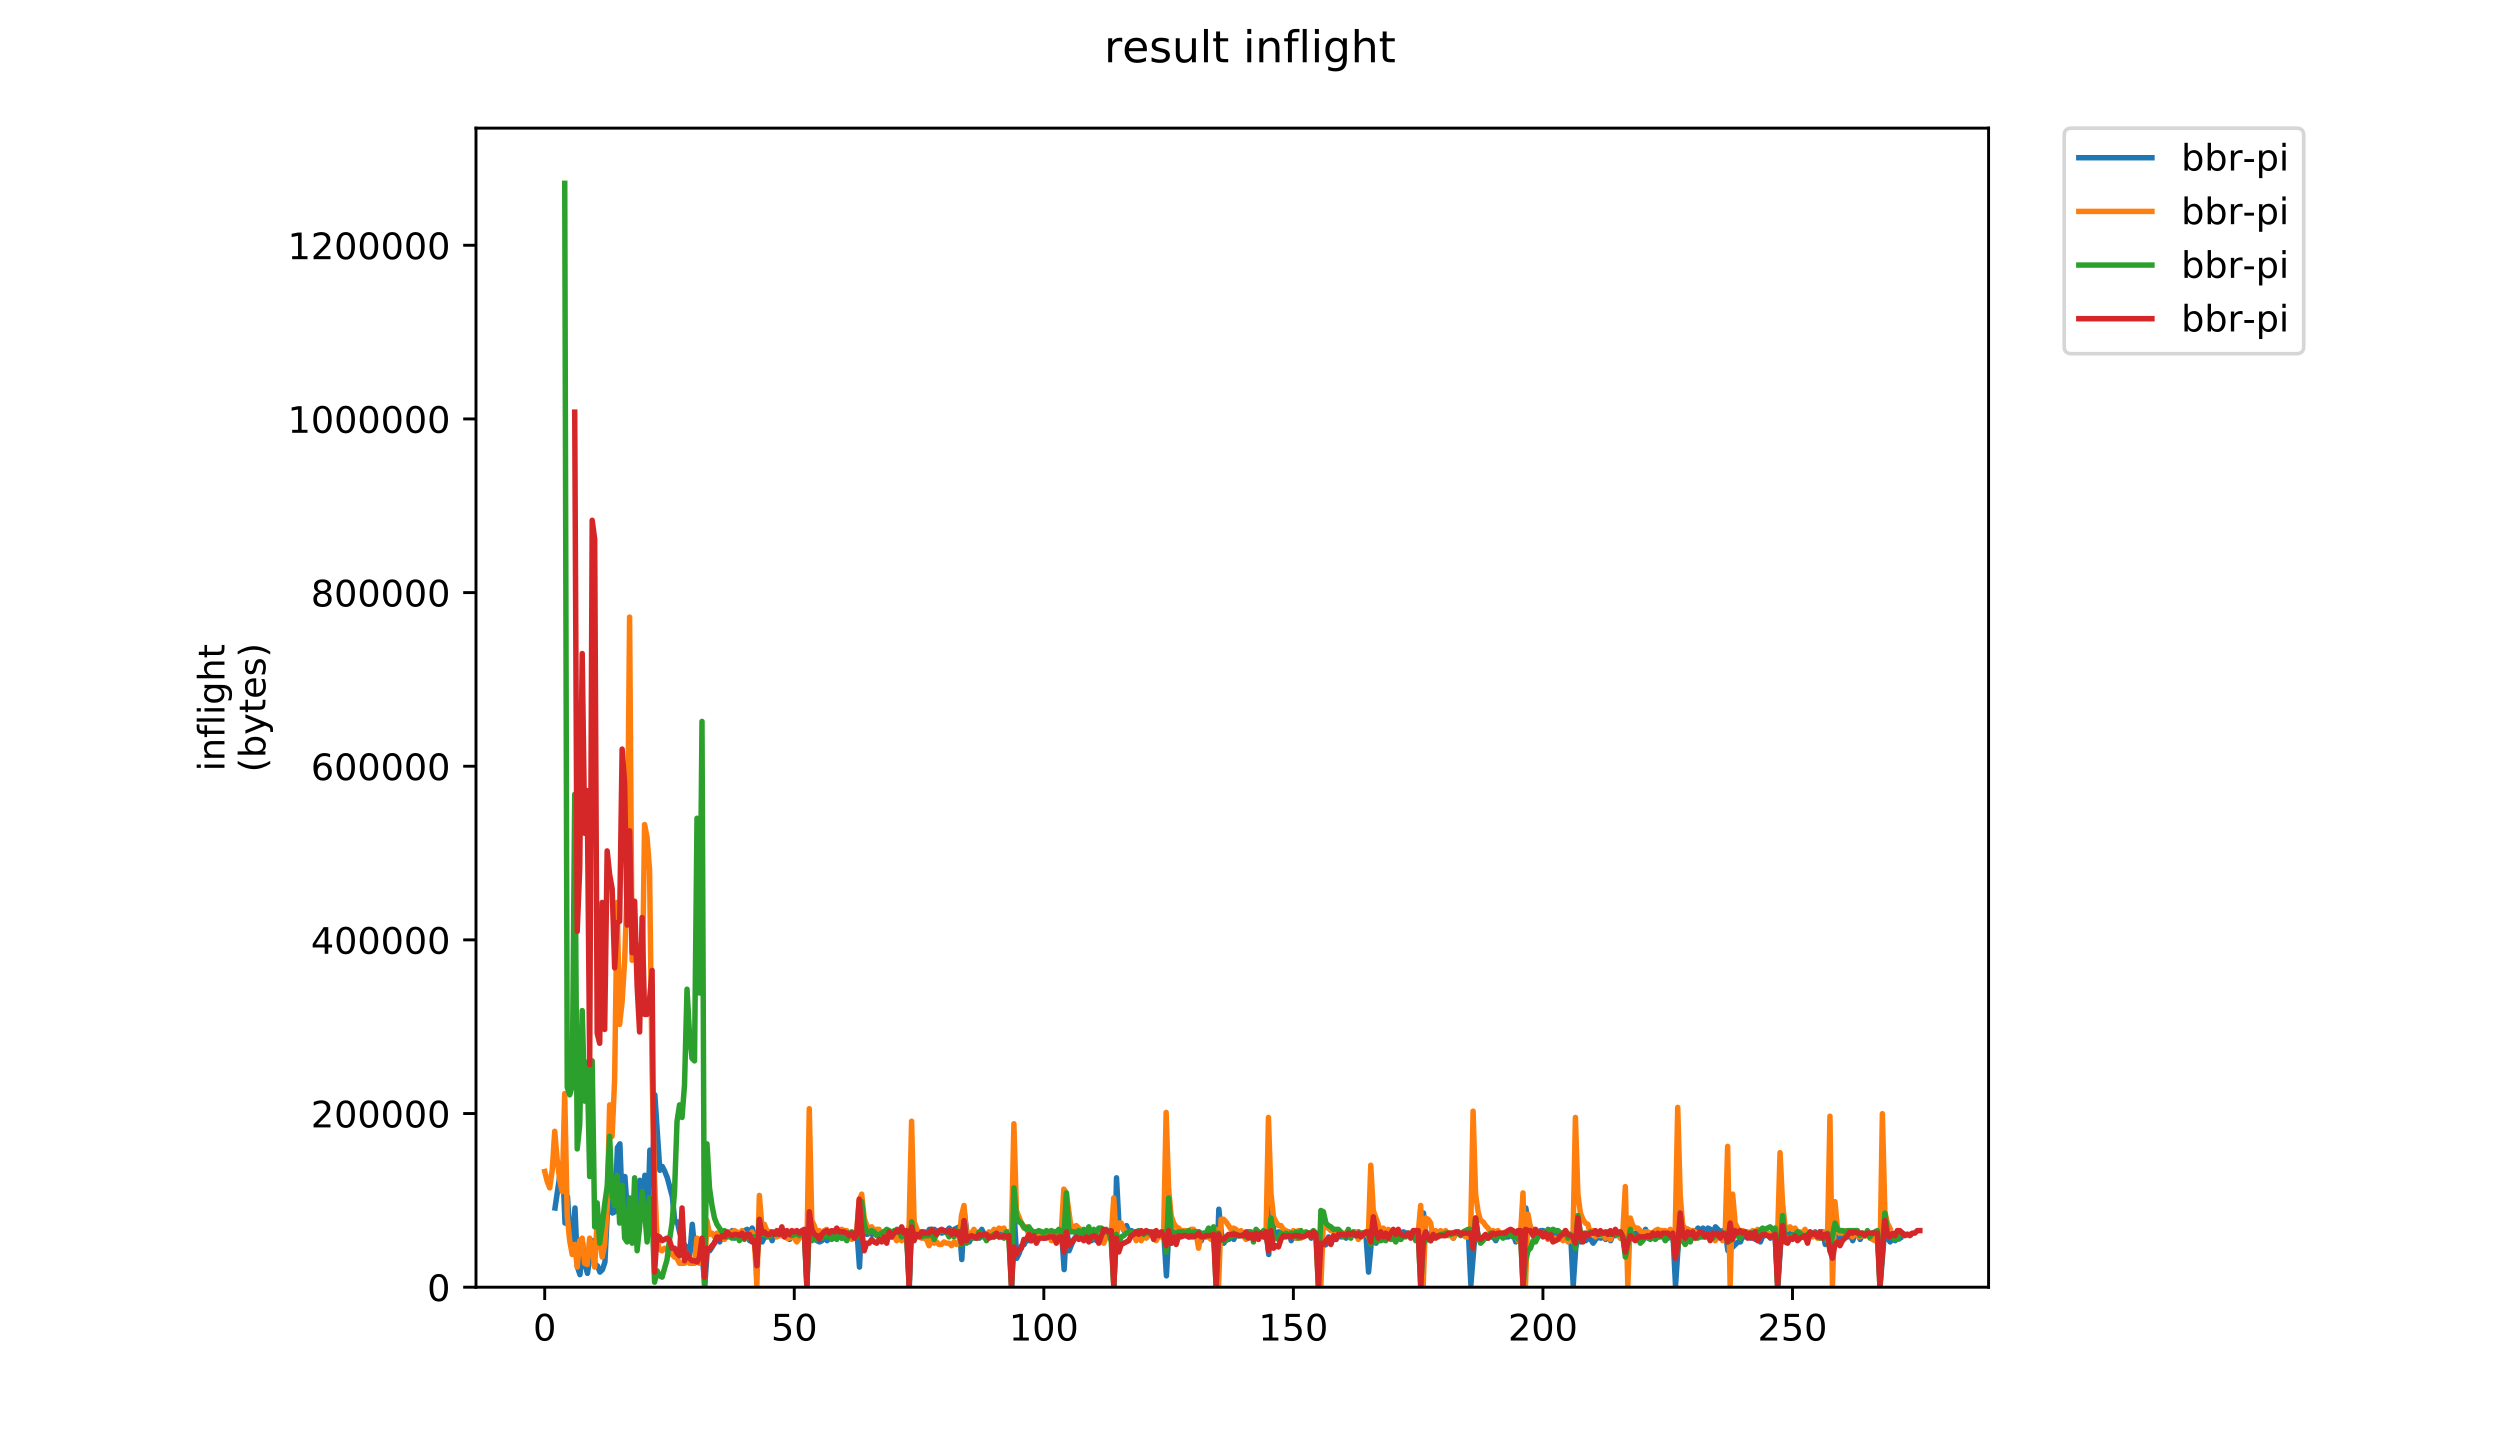 <?xml version="1.0" encoding="utf-8" standalone="no"?>
<!DOCTYPE svg PUBLIC "-//W3C//DTD SVG 1.1//EN"
  "http://www.w3.org/Graphics/SVG/1.1/DTD/svg11.dtd">
<!-- Created with matplotlib (https://matplotlib.org/) -->
<svg height="396pt" version="1.1" viewBox="0 0 684 396" width="684pt" xmlns="http://www.w3.org/2000/svg" xmlns:xlink="http://www.w3.org/1999/xlink">
 <defs>
  <style type="text/css">
*{stroke-linecap:butt;stroke-linejoin:round;}
  </style>
 </defs>
 <g id="figure_1">
  <g id="patch_1">
   <path d="M 0 396 
L 684 396 
L 684 0 
L 0 0 
z
" style="fill:#ffffff;"/>
  </g>
  <g id="axes_1">
   <g id="patch_2">
    <path d="M 130.23 352.174 
L 544.074 352.174 
L 544.074 35.062 
L 130.23 35.062 
z
" style="fill:#ffffff;"/>
   </g>
   <g id="matplotlib.axis_1">
    <g id="xtick_1">
     <g id="line2d_1">
      <defs>
       <path d="M 0 0 
L 0 3.5 
" id="m15a5653d2c" style="stroke:#000000;stroke-width:0.8;"/>
      </defs>
      <g>
       <use style="stroke:#000000;stroke-width:0.8;" x="149.033" xlink:href="#m15a5653d2c" y="352.174"/>
      </g>
     </g>
     <g id="text_1">
      <!-- 0 -->
      <defs>
       <path d="M 31.781 66.406 
Q 24.172 66.406 20.328 58.906 
Q 16.5 51.422 16.5 36.375 
Q 16.5 21.391 20.328 13.891 
Q 24.172 6.391 31.781 6.391 
Q 39.453 6.391 43.281 13.891 
Q 47.125 21.391 47.125 36.375 
Q 47.125 51.422 43.281 58.906 
Q 39.453 66.406 31.781 66.406 
z
M 31.781 74.219 
Q 44.047 74.219 50.516 64.516 
Q 56.984 54.828 56.984 36.375 
Q 56.984 17.969 50.516 8.266 
Q 44.047 -1.422 31.781 -1.422 
Q 19.531 -1.422 13.062 8.266 
Q 6.594 17.969 6.594 36.375 
Q 6.594 54.828 13.062 64.516 
Q 19.531 74.219 31.781 74.219 
z
" id="DejaVuSans-48"/>
      </defs>
      <g transform="translate(145.852 366.773)scale(0.1 -0.1)">
       <use xlink:href="#DejaVuSans-48"/>
      </g>
     </g>
    </g>
    <g id="xtick_2">
     <g id="line2d_2">
      <g>
       <use style="stroke:#000000;stroke-width:0.8;" x="217.311" xlink:href="#m15a5653d2c" y="352.174"/>
      </g>
     </g>
     <g id="text_2">
      <!-- 50 -->
      <defs>
       <path d="M 10.797 72.906 
L 49.516 72.906 
L 49.516 64.594 
L 19.828 64.594 
L 19.828 46.734 
Q 21.969 47.469 24.109 47.828 
Q 26.266 48.188 28.422 48.188 
Q 40.625 48.188 47.75 41.5 
Q 54.891 34.812 54.891 23.391 
Q 54.891 11.625 47.562 5.094 
Q 40.234 -1.422 26.906 -1.422 
Q 22.312 -1.422 17.547 -0.641 
Q 12.797 0.141 7.719 1.703 
L 7.719 11.625 
Q 12.109 9.234 16.797 8.062 
Q 21.484 6.891 26.703 6.891 
Q 35.156 6.891 40.078 11.328 
Q 45.016 15.766 45.016 23.391 
Q 45.016 31 40.078 35.438 
Q 35.156 39.891 26.703 39.891 
Q 22.75 39.891 18.812 39.016 
Q 14.891 38.141 10.797 36.281 
z
" id="DejaVuSans-53"/>
      </defs>
      <g transform="translate(210.949 366.773)scale(0.1 -0.1)">
       <use xlink:href="#DejaVuSans-53"/>
       <use x="63.623" xlink:href="#DejaVuSans-48"/>
      </g>
     </g>
    </g>
    <g id="xtick_3">
     <g id="line2d_3">
      <g>
       <use style="stroke:#000000;stroke-width:0.8;" x="285.59" xlink:href="#m15a5653d2c" y="352.174"/>
      </g>
     </g>
     <g id="text_3">
      <!-- 100 -->
      <defs>
       <path d="M 12.406 8.297 
L 28.516 8.297 
L 28.516 63.922 
L 10.984 60.406 
L 10.984 69.391 
L 28.422 72.906 
L 38.281 72.906 
L 38.281 8.297 
L 54.391 8.297 
L 54.391 0 
L 12.406 0 
z
" id="DejaVuSans-49"/>
      </defs>
      <g transform="translate(276.046 366.773)scale(0.1 -0.1)">
       <use xlink:href="#DejaVuSans-49"/>
       <use x="63.623" xlink:href="#DejaVuSans-48"/>
       <use x="127.246" xlink:href="#DejaVuSans-48"/>
      </g>
     </g>
    </g>
    <g id="xtick_4">
     <g id="line2d_4">
      <g>
       <use style="stroke:#000000;stroke-width:0.8;" x="353.868" xlink:href="#m15a5653d2c" y="352.174"/>
      </g>
     </g>
     <g id="text_4">
      <!-- 150 -->
      <g transform="translate(344.324 366.773)scale(0.1 -0.1)">
       <use xlink:href="#DejaVuSans-49"/>
       <use x="63.623" xlink:href="#DejaVuSans-53"/>
       <use x="127.246" xlink:href="#DejaVuSans-48"/>
      </g>
     </g>
    </g>
    <g id="xtick_5">
     <g id="line2d_5">
      <g>
       <use style="stroke:#000000;stroke-width:0.8;" x="422.146" xlink:href="#m15a5653d2c" y="352.174"/>
      </g>
     </g>
     <g id="text_5">
      <!-- 200 -->
      <defs>
       <path d="M 19.188 8.297 
L 53.609 8.297 
L 53.609 0 
L 7.328 0 
L 7.328 8.297 
Q 12.938 14.109 22.625 23.891 
Q 32.328 33.688 34.812 36.531 
Q 39.547 41.844 41.422 45.531 
Q 43.312 49.219 43.312 52.781 
Q 43.312 58.594 39.234 62.25 
Q 35.156 65.922 28.609 65.922 
Q 23.969 65.922 18.812 64.312 
Q 13.672 62.703 7.812 59.422 
L 7.812 69.391 
Q 13.766 71.781 18.938 73 
Q 24.125 74.219 28.422 74.219 
Q 39.75 74.219 46.484 68.547 
Q 53.219 62.891 53.219 53.422 
Q 53.219 48.922 51.531 44.891 
Q 49.859 40.875 45.406 35.406 
Q 44.188 33.984 37.641 27.219 
Q 31.109 20.453 19.188 8.297 
z
" id="DejaVuSans-50"/>
      </defs>
      <g transform="translate(412.602 366.773)scale(0.1 -0.1)">
       <use xlink:href="#DejaVuSans-50"/>
       <use x="63.623" xlink:href="#DejaVuSans-48"/>
       <use x="127.246" xlink:href="#DejaVuSans-48"/>
      </g>
     </g>
    </g>
    <g id="xtick_6">
     <g id="line2d_6">
      <g>
       <use style="stroke:#000000;stroke-width:0.8;" x="490.425" xlink:href="#m15a5653d2c" y="352.174"/>
      </g>
     </g>
     <g id="text_6">
      <!-- 250 -->
      <g transform="translate(480.881 366.773)scale(0.1 -0.1)">
       <use xlink:href="#DejaVuSans-50"/>
       <use x="63.623" xlink:href="#DejaVuSans-53"/>
       <use x="127.246" xlink:href="#DejaVuSans-48"/>
      </g>
     </g>
    </g>
   </g>
   <g id="matplotlib.axis_2">
    <g id="ytick_1">
     <g id="line2d_7">
      <defs>
       <path d="M 0 0 
L -3.5 0 
" id="m22275c39d8" style="stroke:#000000;stroke-width:0.8;"/>
      </defs>
      <g>
       <use style="stroke:#000000;stroke-width:0.8;" x="130.23" xlink:href="#m22275c39d8" y="352.174"/>
      </g>
     </g>
     <g id="text_7">
      <!-- 0 -->
      <g transform="translate(116.868 355.973)scale(0.1 -0.1)">
       <use xlink:href="#DejaVuSans-48"/>
      </g>
     </g>
    </g>
    <g id="ytick_2">
     <g id="line2d_8">
      <g>
       <use style="stroke:#000000;stroke-width:0.8;" x="130.23" xlink:href="#m22275c39d8" y="304.664"/>
      </g>
     </g>
     <g id="text_8">
      <!-- 200000 -->
      <g transform="translate(85.055 308.463)scale(0.1 -0.1)">
       <use xlink:href="#DejaVuSans-50"/>
       <use x="63.623" xlink:href="#DejaVuSans-48"/>
       <use x="127.246" xlink:href="#DejaVuSans-48"/>
       <use x="190.869" xlink:href="#DejaVuSans-48"/>
       <use x="254.492" xlink:href="#DejaVuSans-48"/>
       <use x="318.115" xlink:href="#DejaVuSans-48"/>
      </g>
     </g>
    </g>
    <g id="ytick_3">
     <g id="line2d_9">
      <g>
       <use style="stroke:#000000;stroke-width:0.8;" x="130.23" xlink:href="#m22275c39d8" y="257.153"/>
      </g>
     </g>
     <g id="text_9">
      <!-- 400000 -->
      <defs>
       <path d="M 37.797 64.312 
L 12.891 25.391 
L 37.797 25.391 
z
M 35.203 72.906 
L 47.609 72.906 
L 47.609 25.391 
L 58.016 25.391 
L 58.016 17.188 
L 47.609 17.188 
L 47.609 0 
L 37.797 0 
L 37.797 17.188 
L 4.891 17.188 
L 4.891 26.703 
z
" id="DejaVuSans-52"/>
      </defs>
      <g transform="translate(85.055 260.952)scale(0.1 -0.1)">
       <use xlink:href="#DejaVuSans-52"/>
       <use x="63.623" xlink:href="#DejaVuSans-48"/>
       <use x="127.246" xlink:href="#DejaVuSans-48"/>
       <use x="190.869" xlink:href="#DejaVuSans-48"/>
       <use x="254.492" xlink:href="#DejaVuSans-48"/>
       <use x="318.115" xlink:href="#DejaVuSans-48"/>
      </g>
     </g>
    </g>
    <g id="ytick_4">
     <g id="line2d_10">
      <g>
       <use style="stroke:#000000;stroke-width:0.8;" x="130.23" xlink:href="#m22275c39d8" y="209.643"/>
      </g>
     </g>
     <g id="text_10">
      <!-- 600000 -->
      <defs>
       <path d="M 33.016 40.375 
Q 26.375 40.375 22.484 35.828 
Q 18.609 31.297 18.609 23.391 
Q 18.609 15.531 22.484 10.953 
Q 26.375 6.391 33.016 6.391 
Q 39.656 6.391 43.531 10.953 
Q 47.406 15.531 47.406 23.391 
Q 47.406 31.297 43.531 35.828 
Q 39.656 40.375 33.016 40.375 
z
M 52.594 71.297 
L 52.594 62.312 
Q 48.875 64.062 45.094 64.984 
Q 41.312 65.922 37.594 65.922 
Q 27.828 65.922 22.672 59.328 
Q 17.531 52.734 16.797 39.406 
Q 19.672 43.656 24.016 45.922 
Q 28.375 48.188 33.594 48.188 
Q 44.578 48.188 50.953 41.516 
Q 57.328 34.859 57.328 23.391 
Q 57.328 12.156 50.688 5.359 
Q 44.047 -1.422 33.016 -1.422 
Q 20.359 -1.422 13.672 8.266 
Q 6.984 17.969 6.984 36.375 
Q 6.984 53.656 15.188 63.938 
Q 23.391 74.219 37.203 74.219 
Q 40.922 74.219 44.703 73.484 
Q 48.484 72.75 52.594 71.297 
z
" id="DejaVuSans-54"/>
      </defs>
      <g transform="translate(85.055 213.442)scale(0.1 -0.1)">
       <use xlink:href="#DejaVuSans-54"/>
       <use x="63.623" xlink:href="#DejaVuSans-48"/>
       <use x="127.246" xlink:href="#DejaVuSans-48"/>
       <use x="190.869" xlink:href="#DejaVuSans-48"/>
       <use x="254.492" xlink:href="#DejaVuSans-48"/>
       <use x="318.115" xlink:href="#DejaVuSans-48"/>
      </g>
     </g>
    </g>
    <g id="ytick_5">
     <g id="line2d_11">
      <g>
       <use style="stroke:#000000;stroke-width:0.8;" x="130.23" xlink:href="#m22275c39d8" y="162.132"/>
      </g>
     </g>
     <g id="text_11">
      <!-- 800000 -->
      <defs>
       <path d="M 31.781 34.625 
Q 24.75 34.625 20.719 30.859 
Q 16.703 27.094 16.703 20.516 
Q 16.703 13.922 20.719 10.156 
Q 24.75 6.391 31.781 6.391 
Q 38.812 6.391 42.859 10.172 
Q 46.922 13.969 46.922 20.516 
Q 46.922 27.094 42.891 30.859 
Q 38.875 34.625 31.781 34.625 
z
M 21.922 38.812 
Q 15.578 40.375 12.031 44.719 
Q 8.5 49.078 8.5 55.328 
Q 8.5 64.062 14.719 69.141 
Q 20.953 74.219 31.781 74.219 
Q 42.672 74.219 48.875 69.141 
Q 55.078 64.062 55.078 55.328 
Q 55.078 49.078 51.531 44.719 
Q 48 40.375 41.703 38.812 
Q 48.828 37.156 52.797 32.312 
Q 56.781 27.484 56.781 20.516 
Q 56.781 9.906 50.312 4.234 
Q 43.844 -1.422 31.781 -1.422 
Q 19.734 -1.422 13.25 4.234 
Q 6.781 9.906 6.781 20.516 
Q 6.781 27.484 10.781 32.312 
Q 14.797 37.156 21.922 38.812 
z
M 18.312 54.391 
Q 18.312 48.734 21.844 45.562 
Q 25.391 42.391 31.781 42.391 
Q 38.141 42.391 41.719 45.562 
Q 45.312 48.734 45.312 54.391 
Q 45.312 60.062 41.719 63.234 
Q 38.141 66.406 31.781 66.406 
Q 25.391 66.406 21.844 63.234 
Q 18.312 60.062 18.312 54.391 
z
" id="DejaVuSans-56"/>
      </defs>
      <g transform="translate(85.055 165.931)scale(0.1 -0.1)">
       <use xlink:href="#DejaVuSans-56"/>
       <use x="63.623" xlink:href="#DejaVuSans-48"/>
       <use x="127.246" xlink:href="#DejaVuSans-48"/>
       <use x="190.869" xlink:href="#DejaVuSans-48"/>
       <use x="254.492" xlink:href="#DejaVuSans-48"/>
       <use x="318.115" xlink:href="#DejaVuSans-48"/>
      </g>
     </g>
    </g>
    <g id="ytick_6">
     <g id="line2d_12">
      <g>
       <use style="stroke:#000000;stroke-width:0.8;" x="130.23" xlink:href="#m22275c39d8" y="114.622"/>
      </g>
     </g>
     <g id="text_12">
      <!-- 1000000 -->
      <g transform="translate(78.693 118.421)scale(0.1 -0.1)">
       <use xlink:href="#DejaVuSans-49"/>
       <use x="63.623" xlink:href="#DejaVuSans-48"/>
       <use x="127.246" xlink:href="#DejaVuSans-48"/>
       <use x="190.869" xlink:href="#DejaVuSans-48"/>
       <use x="254.492" xlink:href="#DejaVuSans-48"/>
       <use x="318.115" xlink:href="#DejaVuSans-48"/>
       <use x="381.738" xlink:href="#DejaVuSans-48"/>
      </g>
     </g>
    </g>
    <g id="ytick_7">
     <g id="line2d_13">
      <g>
       <use style="stroke:#000000;stroke-width:0.8;" x="130.23" xlink:href="#m22275c39d8" y="67.111"/>
      </g>
     </g>
     <g id="text_13">
      <!-- 1200000 -->
      <g transform="translate(78.693 70.91)scale(0.1 -0.1)">
       <use xlink:href="#DejaVuSans-49"/>
       <use x="63.623" xlink:href="#DejaVuSans-50"/>
       <use x="127.246" xlink:href="#DejaVuSans-48"/>
       <use x="190.869" xlink:href="#DejaVuSans-48"/>
       <use x="254.492" xlink:href="#DejaVuSans-48"/>
       <use x="318.115" xlink:href="#DejaVuSans-48"/>
       <use x="381.738" xlink:href="#DejaVuSans-48"/>
      </g>
     </g>
    </g>
    <g id="text_14">
     <!-- inflight -->
     <defs>
      <path d="M 9.422 54.688 
L 18.406 54.688 
L 18.406 0 
L 9.422 0 
z
M 9.422 75.984 
L 18.406 75.984 
L 18.406 64.594 
L 9.422 64.594 
z
" id="DejaVuSans-105"/>
      <path d="M 54.891 33.016 
L 54.891 0 
L 45.906 0 
L 45.906 32.719 
Q 45.906 40.484 42.875 44.328 
Q 39.844 48.188 33.797 48.188 
Q 26.516 48.188 22.312 43.547 
Q 18.109 38.922 18.109 30.906 
L 18.109 0 
L 9.078 0 
L 9.078 54.688 
L 18.109 54.688 
L 18.109 46.188 
Q 21.344 51.125 25.703 53.562 
Q 30.078 56 35.797 56 
Q 45.219 56 50.047 50.172 
Q 54.891 44.344 54.891 33.016 
z
" id="DejaVuSans-110"/>
      <path d="M 37.109 75.984 
L 37.109 68.5 
L 28.516 68.5 
Q 23.688 68.5 21.797 66.547 
Q 19.922 64.594 19.922 59.516 
L 19.922 54.688 
L 34.719 54.688 
L 34.719 47.703 
L 19.922 47.703 
L 19.922 0 
L 10.891 0 
L 10.891 47.703 
L 2.297 47.703 
L 2.297 54.688 
L 10.891 54.688 
L 10.891 58.5 
Q 10.891 67.625 15.141 71.797 
Q 19.391 75.984 28.609 75.984 
z
" id="DejaVuSans-102"/>
      <path d="M 9.422 75.984 
L 18.406 75.984 
L 18.406 0 
L 9.422 0 
z
" id="DejaVuSans-108"/>
      <path d="M 45.406 27.984 
Q 45.406 37.75 41.375 43.109 
Q 37.359 48.484 30.078 48.484 
Q 22.859 48.484 18.828 43.109 
Q 14.797 37.75 14.797 27.984 
Q 14.797 18.266 18.828 12.891 
Q 22.859 7.516 30.078 7.516 
Q 37.359 7.516 41.375 12.891 
Q 45.406 18.266 45.406 27.984 
z
M 54.391 6.781 
Q 54.391 -7.172 48.188 -13.984 
Q 42 -20.797 29.203 -20.797 
Q 24.469 -20.797 20.266 -20.094 
Q 16.062 -19.391 12.109 -17.922 
L 12.109 -9.188 
Q 16.062 -11.328 19.922 -12.344 
Q 23.781 -13.375 27.781 -13.375 
Q 36.625 -13.375 41.016 -8.766 
Q 45.406 -4.156 45.406 5.172 
L 45.406 9.625 
Q 42.625 4.781 38.281 2.391 
Q 33.938 0 27.875 0 
Q 17.828 0 11.672 7.656 
Q 5.516 15.328 5.516 27.984 
Q 5.516 40.672 11.672 48.328 
Q 17.828 56 27.875 56 
Q 33.938 56 38.281 53.609 
Q 42.625 51.219 45.406 46.391 
L 45.406 54.688 
L 54.391 54.688 
z
" id="DejaVuSans-103"/>
      <path d="M 54.891 33.016 
L 54.891 0 
L 45.906 0 
L 45.906 32.719 
Q 45.906 40.484 42.875 44.328 
Q 39.844 48.188 33.797 48.188 
Q 26.516 48.188 22.312 43.547 
Q 18.109 38.922 18.109 30.906 
L 18.109 0 
L 9.078 0 
L 9.078 75.984 
L 18.109 75.984 
L 18.109 46.188 
Q 21.344 51.125 25.703 53.562 
Q 30.078 56 35.797 56 
Q 45.219 56 50.047 50.172 
Q 54.891 44.344 54.891 33.016 
z
" id="DejaVuSans-104"/>
      <path d="M 18.312 70.219 
L 18.312 54.688 
L 36.812 54.688 
L 36.812 47.703 
L 18.312 47.703 
L 18.312 18.016 
Q 18.312 11.328 20.141 9.422 
Q 21.969 7.516 27.594 7.516 
L 36.812 7.516 
L 36.812 0 
L 27.594 0 
Q 17.188 0 13.234 3.875 
Q 9.281 7.766 9.281 18.016 
L 9.281 47.703 
L 2.688 47.703 
L 2.688 54.688 
L 9.281 54.688 
L 9.281 70.219 
z
" id="DejaVuSans-116"/>
     </defs>
     <g transform="translate(61.415 211.018)rotate(-90)scale(0.1 -0.1)">
      <use xlink:href="#DejaVuSans-105"/>
      <use x="27.783" xlink:href="#DejaVuSans-110"/>
      <use x="91.162" xlink:href="#DejaVuSans-102"/>
      <use x="126.367" xlink:href="#DejaVuSans-108"/>
      <use x="154.15" xlink:href="#DejaVuSans-105"/>
      <use x="181.934" xlink:href="#DejaVuSans-103"/>
      <use x="245.41" xlink:href="#DejaVuSans-104"/>
      <use x="308.789" xlink:href="#DejaVuSans-116"/>
     </g>
     <!-- (bytes) -->
     <defs>
      <path d="M 31 75.875 
Q 24.469 64.656 21.281 53.656 
Q 18.109 42.672 18.109 31.391 
Q 18.109 20.125 21.312 9.062 
Q 24.516 -2 31 -13.188 
L 23.188 -13.188 
Q 15.875 -1.703 12.234 9.375 
Q 8.594 20.453 8.594 31.391 
Q 8.594 42.281 12.203 53.312 
Q 15.828 64.359 23.188 75.875 
z
" id="DejaVuSans-40"/>
      <path d="M 48.688 27.297 
Q 48.688 37.203 44.609 42.844 
Q 40.531 48.484 33.406 48.484 
Q 26.266 48.484 22.188 42.844 
Q 18.109 37.203 18.109 27.297 
Q 18.109 17.391 22.188 11.75 
Q 26.266 6.109 33.406 6.109 
Q 40.531 6.109 44.609 11.75 
Q 48.688 17.391 48.688 27.297 
z
M 18.109 46.391 
Q 20.953 51.266 25.266 53.625 
Q 29.594 56 35.594 56 
Q 45.562 56 51.781 48.094 
Q 58.016 40.188 58.016 27.297 
Q 58.016 14.406 51.781 6.484 
Q 45.562 -1.422 35.594 -1.422 
Q 29.594 -1.422 25.266 0.953 
Q 20.953 3.328 18.109 8.203 
L 18.109 0 
L 9.078 0 
L 9.078 75.984 
L 18.109 75.984 
z
" id="DejaVuSans-98"/>
      <path d="M 32.172 -5.078 
Q 28.375 -14.844 24.75 -17.812 
Q 21.141 -20.797 15.094 -20.797 
L 7.906 -20.797 
L 7.906 -13.281 
L 13.188 -13.281 
Q 16.891 -13.281 18.938 -11.516 
Q 21 -9.766 23.484 -3.219 
L 25.094 0.875 
L 2.984 54.688 
L 12.5 54.688 
L 29.594 11.922 
L 46.688 54.688 
L 56.203 54.688 
z
" id="DejaVuSans-121"/>
      <path d="M 56.203 29.594 
L 56.203 25.203 
L 14.891 25.203 
Q 15.484 15.922 20.484 11.062 
Q 25.484 6.203 34.422 6.203 
Q 39.594 6.203 44.453 7.469 
Q 49.312 8.734 54.109 11.281 
L 54.109 2.781 
Q 49.266 0.734 44.188 -0.344 
Q 39.109 -1.422 33.891 -1.422 
Q 20.797 -1.422 13.156 6.188 
Q 5.516 13.812 5.516 26.812 
Q 5.516 40.234 12.766 48.109 
Q 20.016 56 32.328 56 
Q 43.359 56 49.781 48.891 
Q 56.203 41.797 56.203 29.594 
z
M 47.219 32.234 
Q 47.125 39.594 43.094 43.984 
Q 39.062 48.391 32.422 48.391 
Q 24.906 48.391 20.391 44.141 
Q 15.875 39.891 15.188 32.172 
z
" id="DejaVuSans-101"/>
      <path d="M 44.281 53.078 
L 44.281 44.578 
Q 40.484 46.531 36.375 47.5 
Q 32.281 48.484 27.875 48.484 
Q 21.188 48.484 17.844 46.438 
Q 14.5 44.391 14.5 40.281 
Q 14.5 37.156 16.891 35.375 
Q 19.281 33.594 26.516 31.984 
L 29.594 31.297 
Q 39.156 29.25 43.188 25.516 
Q 47.219 21.781 47.219 15.094 
Q 47.219 7.469 41.188 3.016 
Q 35.156 -1.422 24.609 -1.422 
Q 20.219 -1.422 15.453 -0.562 
Q 10.688 0.297 5.422 2 
L 5.422 11.281 
Q 10.406 8.688 15.234 7.391 
Q 20.062 6.109 24.812 6.109 
Q 31.156 6.109 34.562 8.281 
Q 37.984 10.453 37.984 14.406 
Q 37.984 18.062 35.516 20.016 
Q 33.062 21.969 24.703 23.781 
L 21.578 24.516 
Q 13.234 26.266 9.516 29.906 
Q 5.812 33.547 5.812 39.891 
Q 5.812 47.609 11.281 51.797 
Q 16.75 56 26.812 56 
Q 31.781 56 36.172 55.266 
Q 40.578 54.547 44.281 53.078 
z
" id="DejaVuSans-115"/>
      <path d="M 8.016 75.875 
L 15.828 75.875 
Q 23.141 64.359 26.781 53.312 
Q 30.422 42.281 30.422 31.391 
Q 30.422 20.453 26.781 9.375 
Q 23.141 -1.703 15.828 -13.188 
L 8.016 -13.188 
Q 14.5 -2 17.703 9.062 
Q 20.906 20.125 20.906 31.391 
Q 20.906 42.672 17.703 53.656 
Q 14.5 64.656 8.016 75.875 
z
" id="DejaVuSans-41"/>
     </defs>
     <g transform="translate(72.613 211.295)rotate(-90)scale(0.1 -0.1)">
      <use xlink:href="#DejaVuSans-40"/>
      <use x="39.014" xlink:href="#DejaVuSans-98"/>
      <use x="102.49" xlink:href="#DejaVuSans-121"/>
      <use x="161.67" xlink:href="#DejaVuSans-116"/>
      <use x="200.879" xlink:href="#DejaVuSans-101"/>
      <use x="262.402" xlink:href="#DejaVuSans-115"/>
      <use x="314.502" xlink:href="#DejaVuSans-41"/>
     </g>
    </g>
   </g>
   <g id="line2d_14">
    <path clip-path="url(#pe4e7906fe2)" d="M 151.853 330.504 
L 153.219 321.216 
L 153.901 318.121 
L 154.584 334.631 
L 155.267 327.408 
L 155.95 338.759 
L 156.632 340.135 
L 157.315 330.504 
L 157.998 346.671 
L 158.681 348.734 
L 159.364 340.135 
L 160.046 345.983 
L 160.729 348.39 
L 162.095 339.447 
L 162.777 345.983 
L 163.46 346.327 
L 164.143 348.046 
L 164.826 347.358 
L 165.509 345.295 
L 166.191 331.192 
L 166.874 320.528 
L 167.557 331.88 
L 168.24 331.536 
L 168.923 313.993 
L 169.605 312.961 
L 170.288 331.192 
L 170.971 321.904 
L 171.654 331.536 
L 172.336 337.727 
L 173.019 328.784 
L 173.702 332.224 
L 174.385 329.472 
L 175.068 322.936 
L 175.75 331.192 
L 176.433 321.56 
L 177.116 337.039 
L 177.799 314.681 
L 178.481 324.312 
L 179.164 299.546 
L 180.53 320.184 
L 181.213 319.152 
L 181.895 320.528 
L 182.578 322.248 
L 183.944 327.408 
L 184.627 334.287 
L 185.309 334.287 
L 185.992 337.383 
L 186.675 339.447 
L 187.358 340.823 
L 188.04 341.167 
L 188.723 343.231 
L 189.406 334.975 
L 190.089 342.199 
L 190.772 342.887 
L 191.454 342.887 
L 192.137 343.231 
L 192.82 351.83 
L 193.503 342.199 
L 194.185 342.199 
L 194.868 341.167 
L 195.551 339.791 
L 196.234 338.759 
L 196.917 339.791 
L 197.599 338.071 
L 198.282 338.415 
L 198.965 337.383 
L 199.648 338.415 
L 200.331 336.695 
L 201.013 338.759 
L 201.696 337.383 
L 202.379 338.759 
L 203.062 337.383 
L 203.744 336.695 
L 204.427 336.351 
L 205.11 339.447 
L 205.793 336.007 
L 206.476 338.071 
L 207.158 342.887 
L 207.841 333.943 
L 208.524 339.791 
L 209.207 338.415 
L 209.889 338.415 
L 210.572 337.039 
L 211.255 339.447 
L 211.938 337.383 
L 212.621 337.383 
L 213.303 337.039 
L 213.986 337.383 
L 214.669 337.383 
L 215.352 337.727 
L 216.035 339.103 
L 216.717 337.383 
L 217.4 338.415 
L 218.083 337.727 
L 218.766 338.415 
L 219.448 337.039 
L 220.131 337.383 
L 220.814 351.83 
L 221.497 325.344 
L 222.18 338.415 
L 222.862 338.071 
L 223.545 339.447 
L 224.228 339.791 
L 224.911 339.447 
L 225.593 338.415 
L 226.276 339.447 
L 227.642 338.071 
L 228.325 338.759 
L 229.007 338.415 
L 229.69 338.415 
L 230.373 338.759 
L 231.056 337.383 
L 231.739 337.727 
L 232.421 337.383 
L 233.104 337.383 
L 233.787 338.071 
L 234.47 337.039 
L 235.152 346.671 
L 235.835 332.568 
L 236.518 337.383 
L 237.201 337.727 
L 237.884 337.383 
L 238.566 337.727 
L 239.249 337.383 
L 239.932 337.383 
L 240.615 337.727 
L 241.298 337.039 
L 241.98 337.383 
L 242.663 337.039 
L 243.346 337.383 
L 244.029 338.415 
L 245.394 336.351 
L 246.077 338.415 
L 247.443 337.727 
L 248.125 338.415 
L 248.808 351.83 
L 249.491 324.656 
L 250.174 338.415 
L 251.539 337.727 
L 252.222 337.039 
L 252.905 337.039 
L 253.588 337.727 
L 254.27 336.351 
L 254.953 337.039 
L 255.636 336.351 
L 256.319 337.039 
L 257.002 336.695 
L 257.684 337.383 
L 259.05 336.695 
L 259.733 336.007 
L 260.415 337.039 
L 261.098 336.351 
L 262.464 335.663 
L 263.147 344.607 
L 263.829 331.88 
L 264.512 337.039 
L 265.195 339.791 
L 265.878 338.415 
L 266.56 337.383 
L 267.243 337.727 
L 267.926 338.759 
L 268.609 336.351 
L 269.292 337.727 
L 269.974 337.727 
L 270.657 337.383 
L 271.34 337.727 
L 272.023 338.415 
L 272.706 337.039 
L 274.071 337.727 
L 274.754 337.383 
L 275.437 337.727 
L 276.119 337.039 
L 276.802 351.83 
L 277.485 332.224 
L 278.168 344.263 
L 278.851 342.887 
L 279.533 340.823 
L 280.216 340.479 
L 280.899 339.103 
L 281.582 339.447 
L 282.264 339.447 
L 282.947 338.759 
L 283.63 337.383 
L 284.313 338.071 
L 284.996 337.039 
L 285.678 338.759 
L 286.361 337.383 
L 287.044 338.071 
L 287.727 337.727 
L 288.41 338.071 
L 289.092 337.039 
L 289.775 339.103 
L 290.458 337.039 
L 291.141 347.358 
L 291.823 335.319 
L 292.506 342.199 
L 293.189 340.479 
L 293.872 339.103 
L 294.555 338.071 
L 296.603 337.039 
L 297.286 338.071 
L 297.968 337.039 
L 298.651 339.447 
L 299.334 337.727 
L 300.017 339.447 
L 300.7 338.415 
L 301.382 338.071 
L 302.065 338.415 
L 303.431 337.727 
L 304.114 337.727 
L 304.796 351.83 
L 305.479 322.248 
L 306.162 335.319 
L 306.845 335.319 
L 307.527 336.695 
L 308.21 335.319 
L 308.893 337.039 
L 309.576 336.695 
L 310.259 337.727 
L 310.941 337.039 
L 311.624 337.727 
L 312.307 337.383 
L 312.99 338.415 
L 313.672 337.727 
L 314.355 337.727 
L 315.038 337.383 
L 315.721 338.415 
L 316.404 337.383 
L 317.086 337.727 
L 317.769 337.727 
L 318.452 338.071 
L 319.135 349.078 
L 319.818 336.351 
L 320.5 340.135 
L 321.183 338.759 
L 321.866 338.071 
L 323.914 338.071 
L 324.597 337.727 
L 325.28 338.415 
L 325.963 338.415 
L 326.645 337.383 
L 327.328 338.071 
L 328.011 337.039 
L 328.694 339.447 
L 329.376 337.383 
L 330.059 338.415 
L 330.742 337.383 
L 331.425 338.415 
L 332.108 337.383 
L 332.79 349.422 
L 333.473 330.848 
L 334.156 337.383 
L 334.839 340.135 
L 335.522 338.759 
L 336.204 339.103 
L 336.887 338.071 
L 337.57 339.103 
L 338.253 337.383 
L 338.935 338.071 
L 339.618 337.727 
L 340.301 338.071 
L 341.667 338.071 
L 342.349 337.727 
L 343.032 337.727 
L 343.715 337.039 
L 345.081 337.727 
L 346.446 337.039 
L 347.129 343.231 
L 347.812 329.816 
L 348.494 336.695 
L 349.177 338.071 
L 349.86 337.039 
L 350.543 337.383 
L 351.226 337.039 
L 351.908 337.383 
L 352.591 337.039 
L 353.274 339.447 
L 353.957 337.383 
L 354.639 338.759 
L 355.322 337.727 
L 356.005 337.727 
L 356.688 337.383 
L 357.371 337.727 
L 358.053 337.383 
L 358.736 338.759 
L 359.419 337.727 
L 360.102 337.727 
L 360.785 342.887 
L 361.467 337.039 
L 362.15 340.823 
L 362.833 340.479 
L 363.516 338.415 
L 364.198 340.135 
L 364.881 338.415 
L 365.564 339.103 
L 366.247 338.071 
L 366.93 338.415 
L 367.612 337.727 
L 368.295 338.759 
L 368.978 337.383 
L 369.661 337.727 
L 371.026 337.727 
L 371.709 337.039 
L 372.392 337.727 
L 373.075 337.383 
L 373.757 338.415 
L 374.44 348.046 
L 375.806 333.255 
L 376.489 340.135 
L 377.171 337.383 
L 377.854 338.415 
L 378.537 337.039 
L 379.22 337.727 
L 379.902 337.727 
L 380.585 337.039 
L 381.268 337.727 
L 381.951 337.383 
L 382.634 338.071 
L 383.316 337.727 
L 383.999 337.039 
L 384.682 337.383 
L 385.365 338.071 
L 386.047 337.383 
L 387.413 338.071 
L 388.096 338.071 
L 388.779 338.415 
L 389.461 331.88 
L 390.144 337.727 
L 390.827 338.415 
L 391.51 337.383 
L 392.875 337.383 
L 393.558 337.039 
L 394.241 337.383 
L 395.606 337.383 
L 396.972 338.071 
L 397.655 338.759 
L 398.338 337.383 
L 399.02 337.383 
L 399.703 337.727 
L 401.069 337.039 
L 401.751 337.383 
L 402.434 351.486 
L 403.8 334.631 
L 404.483 338.759 
L 405.165 339.791 
L 405.848 338.759 
L 406.531 338.759 
L 407.214 338.415 
L 408.579 338.415 
L 409.262 339.447 
L 409.945 337.727 
L 411.31 338.415 
L 412.676 338.415 
L 414.042 337.727 
L 414.724 339.791 
L 415.407 338.415 
L 416.09 339.791 
L 416.773 341.855 
L 417.455 330.504 
L 418.138 334.287 
L 418.821 336.007 
L 419.504 336.695 
L 420.187 336.695 
L 420.869 337.039 
L 421.552 336.695 
L 422.235 336.695 
L 422.918 337.727 
L 423.601 337.039 
L 424.283 337.727 
L 424.966 337.039 
L 425.649 337.727 
L 426.332 337.039 
L 427.014 337.383 
L 427.697 338.071 
L 428.38 337.039 
L 429.063 337.727 
L 429.746 338.071 
L 430.428 351.83 
L 431.111 341.511 
L 431.794 337.039 
L 432.477 339.791 
L 433.16 339.447 
L 433.842 339.447 
L 434.525 338.759 
L 435.208 339.103 
L 435.891 340.135 
L 436.573 339.103 
L 437.256 338.415 
L 437.939 338.759 
L 438.622 338.415 
L 439.305 339.103 
L 439.987 337.727 
L 440.67 339.447 
L 441.353 337.727 
L 442.036 338.071 
L 442.718 337.727 
L 443.401 338.759 
L 444.084 337.383 
L 444.767 340.135 
L 445.45 336.351 
L 446.132 337.383 
L 446.815 338.071 
L 447.498 337.383 
L 448.181 337.039 
L 448.864 337.383 
L 449.546 338.415 
L 450.229 336.351 
L 450.912 338.759 
L 451.595 337.383 
L 452.277 338.415 
L 452.96 337.383 
L 453.643 338.415 
L 454.326 337.383 
L 455.009 338.415 
L 455.691 337.383 
L 456.374 338.759 
L 457.057 337.383 
L 457.74 338.071 
L 458.422 351.83 
L 459.788 331.192 
L 460.471 336.007 
L 461.154 338.759 
L 461.836 336.351 
L 462.519 339.447 
L 463.202 336.695 
L 463.885 337.039 
L 464.568 336.007 
L 465.25 336.695 
L 465.933 336.007 
L 466.616 337.383 
L 467.299 336.007 
L 467.981 336.351 
L 468.664 337.727 
L 469.347 335.663 
L 470.713 337.039 
L 471.395 336.695 
L 472.078 337.383 
L 472.761 342.199 
L 473.444 341.167 
L 474.126 341.167 
L 475.492 339.791 
L 476.175 339.791 
L 476.858 338.071 
L 477.54 338.415 
L 478.223 338.071 
L 478.906 338.759 
L 479.589 337.727 
L 480.272 339.103 
L 480.954 338.071 
L 481.637 339.791 
L 482.32 338.071 
L 483.003 338.071 
L 483.685 337.727 
L 484.368 338.759 
L 485.051 337.383 
L 485.734 339.103 
L 486.417 351.83 
L 487.782 331.192 
L 488.465 337.383 
L 489.148 337.039 
L 489.83 337.727 
L 491.196 337.727 
L 491.879 337.383 
L 493.927 337.383 
L 494.61 337.727 
L 495.293 337.383 
L 495.976 337.383 
L 496.658 337.039 
L 497.341 338.071 
L 498.024 337.039 
L 498.707 337.039 
L 499.389 340.479 
L 500.072 337.727 
L 500.755 332.568 
L 501.438 340.479 
L 502.121 338.071 
L 502.803 339.103 
L 503.486 338.759 
L 504.169 338.071 
L 504.852 337.727 
L 505.534 338.415 
L 506.217 337.727 
L 506.9 339.447 
L 507.583 337.727 
L 508.266 337.039 
L 508.948 339.103 
L 509.631 337.727 
L 510.314 337.727 
L 510.997 337.383 
L 511.68 338.759 
L 512.362 337.383 
L 513.045 338.415 
L 513.728 337.727 
L 514.411 351.83 
L 515.776 334.631 
L 516.459 338.759 
L 517.142 339.791 
L 517.825 338.415 
L 518.507 339.447 
L 519.19 337.727 
L 519.873 338.759 
L 519.873 338.759 
" style="fill:none;stroke:#1f77b4;stroke-linecap:square;stroke-width:1.5;"/>
   </g>
   <g id="line2d_15">
    <path clip-path="url(#pe4e7906fe2)" d="M 149.041 320.528 
L 149.724 323.28 
L 150.407 325 
L 151.09 320.184 
L 151.772 309.521 
L 152.455 317.433 
L 153.138 322.936 
L 153.821 326.032 
L 154.503 299.202 
L 155.186 332.568 
L 155.869 339.447 
L 156.552 343.231 
L 157.235 340.479 
L 157.917 346.671 
L 158.6 339.447 
L 159.283 338.759 
L 159.966 345.639 
L 160.649 345.983 
L 161.331 338.759 
L 162.014 341.167 
L 162.697 346.671 
L 163.38 334.287 
L 164.062 338.415 
L 164.745 343.919 
L 165.428 340.479 
L 166.111 330.504 
L 166.794 302.298 
L 167.476 310.897 
L 168.159 295.418 
L 168.842 246.917 
L 169.525 280.283 
L 170.208 274.092 
L 170.89 263.084 
L 171.573 243.478 
L 172.256 168.835 
L 172.939 262.74 
L 173.621 258.613 
L 174.304 258.613 
L 174.987 277.187 
L 175.67 274.78 
L 176.353 225.591 
L 177.035 229.031 
L 177.718 237.974 
L 178.401 293.01 
L 179.084 322.592 
L 179.766 339.447 
L 180.449 341.855 
L 181.132 342.199 
L 181.815 341.511 
L 183.18 342.199 
L 183.863 343.231 
L 184.546 343.919 
L 185.229 344.263 
L 185.912 345.639 
L 187.277 345.639 
L 187.96 342.887 
L 188.643 345.639 
L 190.008 345.639 
L 190.691 338.759 
L 191.374 345.639 
L 192.057 339.103 
L 192.739 349.078 
L 193.422 333.943 
L 194.105 337.727 
L 194.788 337.383 
L 195.47 338.415 
L 196.153 337.383 
L 196.836 338.071 
L 197.519 337.039 
L 198.202 339.103 
L 199.567 337.039 
L 200.25 337.727 
L 200.933 336.695 
L 201.616 337.039 
L 202.298 338.759 
L 202.981 336.695 
L 203.664 338.071 
L 204.347 337.727 
L 205.029 338.415 
L 205.712 337.039 
L 206.395 339.103 
L 207.078 351.83 
L 207.761 327.064 
L 208.443 335.319 
L 209.126 334.975 
L 209.809 336.695 
L 211.174 337.383 
L 211.857 337.039 
L 212.54 338.415 
L 213.223 338.071 
L 214.588 338.071 
L 215.271 338.759 
L 215.954 338.759 
L 216.637 338.415 
L 217.32 338.759 
L 218.002 339.791 
L 218.685 338.759 
L 219.368 338.071 
L 220.051 338.415 
L 220.733 343.919 
L 221.416 303.33 
L 222.099 333.943 
L 222.782 335.319 
L 223.465 337.383 
L 224.147 336.695 
L 224.83 337.383 
L 225.513 336.695 
L 226.196 336.351 
L 226.878 337.383 
L 229.61 337.383 
L 230.292 336.351 
L 230.975 336.695 
L 231.658 336.695 
L 232.341 338.071 
L 233.024 339.103 
L 233.706 338.415 
L 234.389 337.039 
L 235.072 328.44 
L 235.755 326.72 
L 236.437 333.255 
L 237.803 337.039 
L 238.486 335.663 
L 239.169 336.695 
L 239.851 336.351 
L 240.534 336.351 
L 241.217 339.447 
L 241.9 337.383 
L 242.582 338.759 
L 243.265 337.383 
L 243.948 338.415 
L 244.631 338.071 
L 245.314 339.447 
L 245.996 338.071 
L 246.679 339.447 
L 247.362 338.759 
L 248.045 339.103 
L 248.728 335.319 
L 249.41 306.769 
L 250.093 334.287 
L 250.776 336.007 
L 251.459 338.071 
L 252.141 338.759 
L 252.824 338.759 
L 253.507 339.103 
L 254.19 340.823 
L 254.873 339.103 
L 255.555 340.135 
L 256.238 339.791 
L 256.921 340.479 
L 257.604 340.479 
L 258.287 339.791 
L 258.969 340.135 
L 259.652 340.135 
L 260.335 340.823 
L 261.018 339.791 
L 261.7 340.479 
L 262.383 340.135 
L 263.066 332.568 
L 263.749 329.816 
L 264.432 338.071 
L 265.797 337.383 
L 266.48 336.351 
L 267.163 338.071 
L 267.845 337.727 
L 268.528 338.071 
L 269.211 338.071 
L 269.894 339.103 
L 270.577 337.039 
L 271.259 337.727 
L 271.942 336.351 
L 272.625 337.039 
L 273.308 336.007 
L 273.991 336.351 
L 274.673 336.007 
L 275.356 338.071 
L 276.039 337.039 
L 276.722 338.071 
L 277.404 307.457 
L 278.087 331.192 
L 279.453 334.631 
L 280.136 336.007 
L 280.818 335.663 
L 281.501 338.071 
L 282.184 336.695 
L 282.867 338.415 
L 283.549 337.039 
L 284.232 337.727 
L 284.915 337.383 
L 285.598 338.071 
L 286.281 337.727 
L 286.963 337.039 
L 287.646 339.447 
L 288.329 337.727 
L 289.012 338.415 
L 290.377 337.039 
L 291.06 325.344 
L 291.743 326.376 
L 293.108 336.351 
L 293.791 335.663 
L 294.474 335.319 
L 295.84 336.695 
L 296.522 336.695 
L 297.205 337.039 
L 297.888 338.071 
L 299.936 338.071 
L 300.619 338.415 
L 301.302 338.071 
L 301.985 340.135 
L 302.667 338.415 
L 303.35 338.415 
L 304.033 338.071 
L 304.716 327.752 
L 305.399 338.759 
L 306.081 334.631 
L 306.764 334.631 
L 307.447 336.351 
L 308.13 337.039 
L 308.812 337.383 
L 309.495 338.071 
L 310.178 337.727 
L 310.861 339.447 
L 311.544 338.415 
L 312.226 339.447 
L 312.909 338.071 
L 313.592 338.759 
L 314.275 338.071 
L 314.957 337.727 
L 315.64 338.071 
L 316.323 339.447 
L 317.006 338.071 
L 317.689 338.415 
L 318.371 337.727 
L 319.054 304.361 
L 319.737 325.344 
L 320.42 332.568 
L 321.103 334.631 
L 321.785 335.663 
L 322.468 336.007 
L 323.151 336.695 
L 324.516 336.695 
L 325.199 337.727 
L 325.882 336.351 
L 326.565 336.351 
L 327.248 337.383 
L 327.93 341.511 
L 328.613 337.727 
L 329.296 338.415 
L 329.979 337.727 
L 331.344 339.103 
L 332.027 338.415 
L 332.71 336.351 
L 333.393 351.83 
L 334.075 333.599 
L 334.758 333.599 
L 335.441 334.287 
L 336.807 336.351 
L 337.489 336.007 
L 338.172 336.351 
L 338.855 337.383 
L 339.538 336.695 
L 340.22 338.071 
L 340.903 339.103 
L 341.586 337.039 
L 342.269 338.071 
L 342.952 337.727 
L 343.634 338.071 
L 344.317 338.759 
L 345 338.071 
L 346.366 338.759 
L 347.048 305.737 
L 347.731 326.376 
L 348.414 332.911 
L 349.097 334.287 
L 349.779 335.319 
L 350.462 335.319 
L 351.145 336.351 
L 352.511 337.039 
L 353.193 337.727 
L 353.876 336.695 
L 354.559 338.759 
L 355.242 336.695 
L 355.924 338.759 
L 356.607 337.383 
L 357.973 338.071 
L 358.656 337.383 
L 359.338 337.039 
L 360.021 337.383 
L 360.704 339.791 
L 361.387 351.83 
L 362.07 334.287 
L 362.752 335.663 
L 363.435 336.007 
L 364.118 336.695 
L 364.801 336.695 
L 365.483 337.383 
L 366.166 337.727 
L 366.849 337.383 
L 369.58 337.383 
L 370.263 337.039 
L 370.946 337.039 
L 371.628 339.103 
L 372.311 337.383 
L 373.677 337.383 
L 374.36 338.415 
L 375.042 318.808 
L 375.725 331.192 
L 377.091 334.975 
L 377.774 338.071 
L 378.456 336.007 
L 379.139 337.039 
L 379.822 336.351 
L 380.505 338.071 
L 381.187 336.695 
L 381.87 337.727 
L 382.553 338.071 
L 383.236 339.103 
L 383.919 338.415 
L 384.601 338.071 
L 387.332 338.071 
L 388.015 337.383 
L 388.698 329.816 
L 389.381 351.83 
L 390.064 333.255 
L 390.746 333.599 
L 391.429 334.631 
L 392.112 338.759 
L 392.795 336.695 
L 393.478 338.071 
L 394.16 336.695 
L 394.843 337.727 
L 395.526 336.695 
L 396.209 338.071 
L 396.891 337.383 
L 397.574 338.759 
L 398.257 337.727 
L 398.94 337.039 
L 400.305 337.727 
L 400.988 338.415 
L 401.671 338.415 
L 402.354 338.071 
L 403.036 304.017 
L 403.719 326.72 
L 404.402 331.536 
L 405.085 333.943 
L 405.768 334.287 
L 406.45 335.319 
L 407.133 336.007 
L 407.816 337.039 
L 408.499 336.695 
L 409.182 337.039 
L 409.864 336.695 
L 410.547 338.071 
L 411.23 337.383 
L 411.913 337.039 
L 412.595 337.727 
L 413.278 337.383 
L 413.961 338.415 
L 414.644 337.383 
L 415.327 339.447 
L 416.009 337.727 
L 416.692 326.376 
L 417.375 351.486 
L 418.058 332.224 
L 418.74 336.007 
L 420.789 337.039 
L 421.472 337.727 
L 422.154 338.071 
L 422.837 337.727 
L 423.52 339.103 
L 424.203 338.071 
L 424.886 339.447 
L 425.568 338.759 
L 426.251 339.103 
L 426.934 338.759 
L 427.617 339.447 
L 428.299 338.071 
L 428.982 339.791 
L 429.665 337.727 
L 430.348 339.791 
L 431.031 305.737 
L 431.713 326.72 
L 432.396 331.88 
L 433.079 333.599 
L 433.762 334.631 
L 434.445 334.975 
L 435.127 337.727 
L 435.81 336.695 
L 436.493 338.415 
L 437.176 337.383 
L 437.858 338.071 
L 438.541 337.383 
L 439.224 338.759 
L 439.907 337.383 
L 440.59 339.103 
L 441.272 337.383 
L 441.955 337.727 
L 442.638 337.727 
L 443.321 338.759 
L 444.003 337.383 
L 444.686 324.656 
L 445.369 351.83 
L 446.052 333.255 
L 446.735 335.319 
L 447.417 336.007 
L 448.1 336.007 
L 449.466 337.383 
L 450.149 337.039 
L 450.831 337.039 
L 451.514 337.383 
L 452.197 337.383 
L 452.88 336.695 
L 453.562 336.351 
L 454.245 336.695 
L 455.611 336.695 
L 456.294 337.383 
L 456.976 336.351 
L 457.659 338.071 
L 458.342 336.695 
L 459.025 302.986 
L 459.707 327.064 
L 460.39 335.319 
L 461.073 336.007 
L 462.439 336.695 
L 463.121 336.695 
L 463.804 337.039 
L 464.487 338.071 
L 465.17 337.727 
L 465.853 337.727 
L 466.535 338.071 
L 467.218 338.071 
L 467.901 338.759 
L 468.584 337.727 
L 469.266 339.447 
L 469.949 338.415 
L 470.632 337.727 
L 471.315 339.447 
L 471.998 338.071 
L 472.68 313.649 
L 473.363 351.83 
L 474.046 326.72 
L 474.729 334.631 
L 476.094 337.383 
L 476.777 336.695 
L 477.46 337.039 
L 478.143 337.039 
L 478.825 337.383 
L 479.508 336.695 
L 480.191 337.039 
L 480.874 336.351 
L 481.557 336.695 
L 482.239 337.383 
L 482.922 337.039 
L 484.97 338.071 
L 485.653 337.727 
L 486.336 338.759 
L 487.019 315.369 
L 487.702 329.128 
L 488.384 335.663 
L 489.067 336.351 
L 489.75 335.663 
L 490.433 336.351 
L 491.115 336.007 
L 491.798 337.039 
L 492.481 337.039 
L 493.164 337.383 
L 493.847 336.351 
L 494.529 338.415 
L 495.212 337.039 
L 495.895 338.415 
L 496.578 337.383 
L 497.261 338.759 
L 497.943 337.039 
L 498.626 338.071 
L 499.309 337.039 
L 499.992 339.447 
L 500.674 305.393 
L 501.357 351.83 
L 502.04 328.784 
L 502.723 336.007 
L 503.406 337.383 
L 504.088 337.383 
L 504.771 336.695 
L 505.454 338.071 
L 506.137 337.383 
L 506.819 338.415 
L 507.502 337.039 
L 508.185 338.071 
L 508.868 338.415 
L 509.551 338.071 
L 511.599 338.071 
L 512.282 339.103 
L 512.965 339.447 
L 513.647 337.727 
L 514.33 346.327 
L 515.013 304.705 
L 515.696 331.536 
L 516.378 334.631 
L 517.061 336.007 
L 517.061 336.007 
" style="fill:none;stroke:#ff7f0e;stroke-linecap:square;stroke-width:1.5;"/>
   </g>
   <g id="line2d_16">
    <path clip-path="url(#pe4e7906fe2)" d="M 154.512 50.163 
L 155.194 297.482 
L 155.877 299.546 
L 156.56 297.138 
L 157.243 217.335 
L 157.926 314.337 
L 158.608 307.801 
L 159.291 276.499 
L 159.974 301.266 
L 160.657 290.602 
L 161.34 321.904 
L 162.022 290.258 
L 162.705 335.663 
L 163.388 329.128 
L 164.071 340.135 
L 164.753 335.319 
L 165.436 329.472 
L 166.119 324.656 
L 166.802 310.897 
L 167.485 327.408 
L 168.167 329.816 
L 168.85 321.56 
L 169.533 334.631 
L 170.216 324.312 
L 170.898 338.759 
L 171.581 339.791 
L 172.264 327.752 
L 172.947 340.135 
L 173.63 322.248 
L 174.312 342.199 
L 174.995 335.663 
L 175.678 326.032 
L 176.361 331.192 
L 177.044 339.791 
L 177.726 327.752 
L 178.409 331.88 
L 179.092 350.798 
L 179.775 347.702 
L 180.457 349.078 
L 181.14 349.422 
L 182.506 344.607 
L 183.189 339.103 
L 183.871 334.631 
L 184.554 326.032 
L 185.237 306.769 
L 185.92 302.298 
L 186.602 305.737 
L 187.285 296.794 
L 187.968 270.652 
L 188.651 283.035 
L 189.334 289.57 
L 190.016 290.258 
L 190.699 223.871 
L 191.382 271.684 
L 192.065 197.385 
L 192.748 351.83 
L 193.43 312.961 
L 194.113 325 
L 194.796 329.816 
L 195.479 333.255 
L 196.161 334.975 
L 197.527 337.039 
L 198.21 336.695 
L 198.893 338.415 
L 199.575 337.727 
L 200.258 338.759 
L 201.624 338.071 
L 202.306 339.447 
L 202.989 337.727 
L 203.672 339.103 
L 204.355 337.727 
L 205.038 338.759 
L 205.72 338.415 
L 206.403 338.415 
L 207.086 345.639 
L 207.769 333.943 
L 208.452 337.727 
L 209.134 337.727 
L 210.5 338.415 
L 211.183 337.727 
L 211.865 337.383 
L 212.548 337.727 
L 213.231 337.039 
L 214.597 337.727 
L 215.962 337.727 
L 216.645 338.071 
L 218.011 337.383 
L 218.693 338.071 
L 219.376 337.383 
L 220.059 337.039 
L 220.742 351.486 
L 221.424 336.007 
L 222.107 339.447 
L 222.79 339.103 
L 223.473 339.103 
L 224.156 338.071 
L 224.838 338.759 
L 225.521 337.727 
L 226.204 338.415 
L 226.887 337.039 
L 227.569 339.103 
L 228.252 337.383 
L 228.935 339.103 
L 229.618 337.727 
L 230.301 338.759 
L 230.983 338.415 
L 231.666 339.447 
L 232.349 337.383 
L 233.032 337.039 
L 233.715 337.383 
L 234.397 338.415 
L 235.763 328.784 
L 236.446 334.975 
L 237.128 337.039 
L 237.811 337.039 
L 238.494 336.695 
L 239.177 337.039 
L 239.86 338.071 
L 241.908 337.039 
L 242.591 336.351 
L 243.273 336.695 
L 243.956 337.383 
L 244.639 336.695 
L 245.322 337.039 
L 246.005 337.039 
L 246.687 338.415 
L 247.37 337.039 
L 248.053 337.727 
L 248.736 351.83 
L 249.419 334.287 
L 250.101 338.759 
L 250.784 338.071 
L 251.467 337.727 
L 252.15 338.415 
L 252.832 338.071 
L 254.198 338.071 
L 254.881 336.351 
L 255.564 339.103 
L 256.246 337.727 
L 256.929 337.039 
L 257.612 336.695 
L 258.295 337.039 
L 258.977 337.039 
L 259.66 338.415 
L 260.343 336.695 
L 261.026 338.415 
L 261.709 336.695 
L 262.391 337.383 
L 263.074 340.479 
L 263.757 334.287 
L 264.44 340.135 
L 265.123 338.415 
L 265.805 338.415 
L 266.488 338.759 
L 267.171 338.759 
L 267.854 337.039 
L 268.536 338.415 
L 269.219 338.071 
L 269.902 339.447 
L 270.585 338.071 
L 271.268 338.415 
L 271.95 337.727 
L 273.316 338.415 
L 273.999 338.071 
L 274.681 338.759 
L 275.364 337.039 
L 276.047 339.103 
L 276.73 351.83 
L 277.413 325 
L 278.095 332.911 
L 278.778 334.287 
L 279.461 334.631 
L 280.144 335.663 
L 280.827 336.351 
L 281.509 335.663 
L 282.192 336.695 
L 282.875 337.039 
L 283.558 337.039 
L 284.24 336.695 
L 285.606 337.383 
L 286.289 336.695 
L 286.972 337.039 
L 287.654 336.695 
L 288.337 337.039 
L 289.02 337.039 
L 289.703 336.351 
L 290.385 337.039 
L 291.068 339.103 
L 291.751 326.376 
L 292.434 336.351 
L 293.117 337.039 
L 294.482 337.039 
L 295.165 336.695 
L 295.848 338.071 
L 296.531 336.351 
L 297.213 337.383 
L 297.896 335.663 
L 298.579 339.103 
L 299.262 336.351 
L 299.944 337.383 
L 300.627 336.007 
L 301.31 336.007 
L 301.993 336.695 
L 302.676 336.351 
L 303.358 337.039 
L 304.041 339.791 
L 304.724 351.83 
L 305.407 337.727 
L 306.09 340.135 
L 306.772 338.415 
L 307.455 338.071 
L 308.138 337.383 
L 308.821 337.039 
L 310.869 337.039 
L 311.552 336.695 
L 312.235 337.383 
L 312.917 337.727 
L 313.6 337.039 
L 314.966 337.727 
L 315.648 337.039 
L 316.331 337.727 
L 317.014 337.383 
L 317.697 337.383 
L 318.38 337.039 
L 319.062 342.543 
L 319.745 327.752 
L 320.428 336.695 
L 321.794 337.383 
L 322.476 337.039 
L 323.842 337.039 
L 324.525 338.071 
L 325.207 336.695 
L 325.89 337.727 
L 326.573 337.039 
L 327.939 337.039 
L 328.621 337.383 
L 329.304 338.071 
L 329.987 337.383 
L 330.67 336.007 
L 331.352 337.039 
L 332.035 335.663 
L 332.718 351.83 
L 333.401 337.383 
L 334.084 339.447 
L 334.766 339.103 
L 335.449 339.447 
L 336.132 338.071 
L 336.815 338.415 
L 337.498 337.383 
L 338.18 338.071 
L 339.546 338.071 
L 340.229 337.727 
L 340.911 338.415 
L 341.594 337.039 
L 342.277 337.039 
L 342.96 339.791 
L 343.643 336.351 
L 345.008 337.727 
L 345.691 336.695 
L 346.374 337.727 
L 347.056 340.823 
L 347.739 333.255 
L 348.422 338.415 
L 349.788 339.103 
L 350.47 337.383 
L 351.153 338.415 
L 351.836 337.383 
L 352.519 338.071 
L 353.202 337.383 
L 353.884 338.415 
L 354.567 337.039 
L 355.25 338.759 
L 355.933 336.695 
L 356.615 338.071 
L 357.298 337.039 
L 357.981 337.383 
L 358.664 337.383 
L 359.347 336.695 
L 360.029 337.383 
L 360.712 351.83 
L 361.395 331.192 
L 362.078 331.536 
L 362.76 334.631 
L 363.443 335.319 
L 364.126 335.663 
L 364.809 336.351 
L 366.174 336.351 
L 366.857 337.039 
L 367.54 338.415 
L 368.223 338.071 
L 368.906 336.351 
L 369.588 338.759 
L 370.271 337.039 
L 370.954 338.071 
L 371.637 338.071 
L 372.319 337.383 
L 374.368 337.383 
L 375.051 340.479 
L 375.733 336.007 
L 376.416 339.791 
L 377.099 339.447 
L 377.782 339.447 
L 378.464 339.103 
L 379.147 339.447 
L 379.83 338.415 
L 380.513 339.103 
L 381.196 338.759 
L 381.878 339.791 
L 382.561 338.071 
L 383.244 339.103 
L 383.927 338.071 
L 384.61 338.415 
L 385.292 337.383 
L 385.975 338.415 
L 386.658 337.383 
L 387.341 339.447 
L 388.023 337.383 
L 388.706 351.83 
L 389.389 340.823 
L 390.072 338.759 
L 391.437 339.447 
L 392.12 338.071 
L 392.803 338.415 
L 393.486 338.415 
L 394.169 337.727 
L 394.851 337.727 
L 395.534 337.383 
L 396.217 337.383 
L 396.9 337.727 
L 397.582 337.383 
L 398.948 337.383 
L 399.631 338.071 
L 400.314 337.039 
L 401.679 336.351 
L 402.362 336.351 
L 403.045 341.511 
L 403.727 333.255 
L 404.41 338.415 
L 405.093 340.135 
L 405.776 339.447 
L 406.459 338.415 
L 407.141 338.759 
L 407.824 337.383 
L 409.19 338.759 
L 410.555 338.071 
L 411.238 338.759 
L 411.921 337.727 
L 412.604 337.727 
L 413.286 337.039 
L 413.969 338.415 
L 414.652 337.727 
L 415.335 339.103 
L 416.018 337.727 
L 416.7 351.83 
L 417.383 344.951 
L 418.066 342.199 
L 418.749 341.511 
L 419.431 339.447 
L 420.114 339.791 
L 421.48 337.039 
L 422.845 337.727 
L 423.528 336.351 
L 424.211 336.695 
L 424.894 336.351 
L 425.577 336.695 
L 426.259 336.695 
L 426.942 337.383 
L 427.625 337.727 
L 428.308 336.695 
L 428.99 338.759 
L 429.673 337.727 
L 430.356 338.415 
L 431.039 341.511 
L 431.722 332.568 
L 432.404 337.383 
L 433.087 337.383 
L 433.77 337.727 
L 434.453 337.727 
L 435.135 337.039 
L 435.818 337.383 
L 436.501 337.383 
L 437.184 337.727 
L 437.867 337.727 
L 438.549 337.383 
L 439.232 337.383 
L 439.915 337.039 
L 440.598 337.727 
L 441.281 337.383 
L 441.963 337.727 
L 442.646 337.727 
L 443.329 337.039 
L 444.012 338.415 
L 444.694 343.919 
L 445.377 340.479 
L 446.06 336.351 
L 446.743 338.415 
L 447.426 339.103 
L 448.108 338.415 
L 448.791 340.135 
L 449.474 339.447 
L 450.157 338.415 
L 450.839 338.071 
L 451.522 339.103 
L 452.205 338.415 
L 452.888 339.103 
L 453.571 338.415 
L 454.253 338.415 
L 454.936 338.071 
L 455.619 339.447 
L 456.302 338.415 
L 456.985 338.071 
L 457.667 338.415 
L 458.35 342.199 
L 459.033 341.855 
L 459.716 334.975 
L 460.398 339.447 
L 461.081 340.479 
L 461.764 338.759 
L 462.447 339.791 
L 463.13 337.727 
L 463.812 338.071 
L 464.495 338.759 
L 465.178 338.415 
L 466.543 338.415 
L 467.909 337.727 
L 468.592 338.759 
L 469.275 338.071 
L 470.64 338.071 
L 471.323 337.383 
L 472.006 337.383 
L 472.689 339.791 
L 473.371 339.447 
L 474.054 337.039 
L 474.737 338.071 
L 475.42 338.071 
L 476.102 338.759 
L 476.785 337.383 
L 477.468 337.039 
L 478.151 337.727 
L 478.834 337.383 
L 479.516 337.383 
L 480.199 337.039 
L 480.882 337.039 
L 481.565 336.695 
L 482.248 336.007 
L 482.93 336.351 
L 484.296 335.663 
L 484.979 336.351 
L 485.661 336.007 
L 486.344 351.83 
L 487.027 340.823 
L 487.71 332.568 
L 488.393 338.759 
L 489.075 339.103 
L 489.758 338.415 
L 491.124 337.727 
L 491.806 337.039 
L 492.489 337.383 
L 493.855 338.759 
L 494.538 337.727 
L 495.22 338.071 
L 495.903 337.383 
L 496.586 337.727 
L 497.269 337.727 
L 497.952 338.759 
L 498.634 337.727 
L 499.317 338.759 
L 500 337.383 
L 500.683 342.199 
L 501.365 338.071 
L 502.048 334.631 
L 502.731 336.351 
L 503.414 336.695 
L 504.097 336.695 
L 504.779 337.039 
L 505.462 336.695 
L 508.193 336.695 
L 508.876 338.071 
L 509.559 337.383 
L 510.242 338.071 
L 510.924 336.695 
L 511.607 338.415 
L 512.29 337.383 
L 513.656 336.695 
L 514.338 351.83 
L 515.704 331.88 
L 516.387 337.383 
L 517.069 338.071 
L 517.752 338.415 
L 518.435 339.103 
L 519.118 339.103 
L 519.801 337.039 
L 521.166 337.727 
L 522.532 337.727 
L 522.532 337.727 
" style="fill:none;stroke:#2ca02c;stroke-linecap:square;stroke-width:1.5;"/>
   </g>
   <g id="line2d_17">
    <path clip-path="url(#pe4e7906fe2)" d="M 157.243 112.767 
L 157.926 254.829 
L 158.608 237.63 
L 159.291 178.81 
L 159.974 227.999 
L 160.657 216.304 
L 161.34 291.29 
L 162.022 142.349 
L 162.705 147.508 
L 163.388 282.691 
L 164.071 285.443 
L 164.753 246.917 
L 165.436 281.659 
L 166.119 232.814 
L 166.802 239.35 
L 167.485 243.134 
L 168.167 264.804 
L 168.85 252.421 
L 169.533 252.077 
L 170.216 204.952 
L 170.898 214.24 
L 171.581 253.109 
L 172.264 227.311 
L 172.947 260.676 
L 173.63 246.573 
L 174.312 269.62 
L 174.995 282.347 
L 175.678 251.045 
L 176.361 277.531 
L 177.044 277.531 
L 177.726 273.404 
L 178.409 265.492 
L 179.092 348.046 
L 179.775 338.071 
L 180.457 338.415 
L 181.14 339.447 
L 182.506 338.759 
L 183.189 339.447 
L 183.871 341.511 
L 184.554 341.511 
L 185.237 342.887 
L 185.92 343.575 
L 186.602 330.504 
L 187.285 344.951 
L 187.968 342.887 
L 188.651 344.263 
L 189.334 344.951 
L 190.016 344.951 
L 190.699 345.295 
L 191.382 343.919 
L 192.065 338.759 
L 192.748 349.422 
L 193.43 341.511 
L 194.113 341.855 
L 194.796 340.823 
L 195.479 340.135 
L 196.161 338.415 
L 196.844 339.103 
L 197.527 338.071 
L 198.21 338.415 
L 198.893 337.039 
L 199.575 337.727 
L 200.258 338.071 
L 200.941 337.727 
L 201.624 337.727 
L 202.306 338.071 
L 202.989 337.383 
L 203.672 338.759 
L 204.355 337.727 
L 205.038 337.727 
L 205.72 339.791 
L 206.403 339.447 
L 207.086 346.327 
L 207.769 333.599 
L 208.452 337.383 
L 209.134 337.039 
L 209.817 337.727 
L 210.5 337.727 
L 211.183 337.039 
L 211.865 337.727 
L 212.548 336.695 
L 213.231 337.727 
L 213.914 335.663 
L 214.597 338.415 
L 215.279 336.695 
L 215.962 337.727 
L 216.645 336.695 
L 217.328 337.039 
L 218.011 336.695 
L 218.693 337.383 
L 219.376 336.695 
L 220.059 336.351 
L 220.742 351.83 
L 221.424 331.536 
L 222.107 336.351 
L 222.79 337.727 
L 223.473 338.071 
L 224.156 339.103 
L 224.838 337.727 
L 225.521 337.039 
L 226.204 336.695 
L 226.887 337.383 
L 227.569 336.695 
L 228.252 337.039 
L 228.935 336.007 
L 229.618 337.039 
L 230.983 337.039 
L 231.666 337.383 
L 232.349 338.071 
L 233.032 337.383 
L 233.715 338.759 
L 234.397 337.727 
L 235.08 328.096 
L 235.763 336.695 
L 236.446 342.199 
L 237.128 340.135 
L 237.811 340.135 
L 238.494 339.103 
L 239.177 339.791 
L 239.86 340.135 
L 240.542 339.103 
L 241.225 339.791 
L 241.908 338.415 
L 242.591 340.135 
L 243.273 337.039 
L 243.956 338.415 
L 244.639 337.383 
L 245.322 336.695 
L 246.005 337.039 
L 246.687 335.663 
L 247.37 337.383 
L 248.053 336.695 
L 248.736 351.83 
L 249.419 335.663 
L 250.101 339.447 
L 250.784 337.727 
L 251.467 338.415 
L 252.15 337.039 
L 252.832 337.383 
L 254.198 337.383 
L 254.881 336.351 
L 256.246 337.727 
L 256.929 336.695 
L 257.612 336.351 
L 258.977 337.039 
L 259.66 336.695 
L 260.343 337.727 
L 261.026 336.695 
L 261.709 337.727 
L 262.391 337.039 
L 263.074 340.135 
L 263.757 333.943 
L 264.44 339.447 
L 265.123 338.415 
L 265.805 338.071 
L 267.171 338.759 
L 267.854 337.727 
L 268.536 338.071 
L 269.219 337.727 
L 269.902 337.727 
L 270.585 338.759 
L 271.268 338.415 
L 271.95 338.415 
L 272.633 337.383 
L 273.316 338.415 
L 273.999 338.415 
L 274.681 338.071 
L 275.364 338.415 
L 276.047 338.071 
L 276.73 351.83 
L 277.413 341.167 
L 278.095 343.231 
L 278.778 341.855 
L 279.461 341.511 
L 280.144 339.103 
L 280.827 339.103 
L 281.509 337.727 
L 282.192 339.447 
L 282.875 338.071 
L 283.558 340.135 
L 284.24 338.759 
L 286.289 338.759 
L 286.972 338.415 
L 288.337 338.415 
L 289.02 340.135 
L 289.703 338.415 
L 290.385 338.415 
L 291.068 342.543 
L 291.751 337.039 
L 292.434 340.823 
L 293.117 340.135 
L 293.799 339.103 
L 294.482 338.415 
L 295.165 339.103 
L 295.848 338.759 
L 296.531 339.447 
L 297.213 338.415 
L 297.896 339.791 
L 298.579 338.415 
L 299.262 338.071 
L 299.944 338.415 
L 300.627 340.135 
L 301.993 336.351 
L 303.358 337.039 
L 304.041 336.695 
L 304.724 351.83 
L 305.407 338.759 
L 306.09 342.543 
L 306.772 340.479 
L 308.821 339.447 
L 309.503 338.071 
L 310.186 337.727 
L 310.869 337.039 
L 311.552 337.727 
L 312.235 336.695 
L 312.917 337.383 
L 313.6 336.695 
L 314.283 337.039 
L 314.966 337.039 
L 315.648 339.103 
L 316.331 336.695 
L 317.014 338.071 
L 317.697 337.039 
L 318.38 338.071 
L 319.062 340.823 
L 319.745 336.695 
L 320.428 340.135 
L 321.111 338.415 
L 321.794 340.479 
L 322.476 338.071 
L 323.159 338.415 
L 323.842 338.071 
L 324.525 338.071 
L 325.207 338.415 
L 325.89 338.071 
L 326.573 338.415 
L 327.256 338.071 
L 327.939 337.383 
L 328.621 338.415 
L 329.304 338.415 
L 329.987 338.071 
L 331.352 338.071 
L 332.035 337.727 
L 332.718 351.83 
L 333.401 337.727 
L 334.084 339.103 
L 334.766 339.103 
L 336.132 337.727 
L 338.18 337.727 
L 338.863 338.071 
L 340.229 338.071 
L 340.911 337.039 
L 341.594 338.759 
L 342.277 337.727 
L 342.96 339.103 
L 343.643 337.383 
L 344.325 339.103 
L 345.008 337.383 
L 345.691 338.415 
L 346.374 337.039 
L 347.056 342.199 
L 347.739 336.695 
L 348.422 341.511 
L 349.105 340.823 
L 349.788 341.167 
L 350.47 339.103 
L 351.153 338.071 
L 351.836 338.415 
L 352.519 338.071 
L 353.202 338.415 
L 353.884 338.071 
L 355.25 338.071 
L 355.933 338.415 
L 356.615 338.415 
L 357.298 338.071 
L 357.981 337.383 
L 358.664 338.415 
L 359.347 337.039 
L 360.029 337.727 
L 360.712 352.174 
L 361.395 340.135 
L 362.078 340.479 
L 362.76 339.447 
L 363.443 338.759 
L 364.126 340.479 
L 364.809 338.071 
L 365.492 339.103 
L 366.174 337.727 
L 367.54 337.727 
L 368.223 338.071 
L 368.906 337.383 
L 369.588 337.727 
L 370.271 337.383 
L 370.954 338.071 
L 371.637 337.383 
L 372.319 338.415 
L 373.685 337.039 
L 374.368 337.039 
L 375.051 339.791 
L 375.733 332.911 
L 376.416 337.039 
L 377.099 338.759 
L 377.782 337.039 
L 378.464 338.415 
L 379.147 337.383 
L 379.83 338.759 
L 380.513 337.383 
L 381.196 336.351 
L 381.878 337.727 
L 382.561 336.351 
L 383.244 337.727 
L 383.927 338.071 
L 384.61 338.071 
L 385.292 337.383 
L 385.975 338.759 
L 386.658 336.695 
L 388.023 336.695 
L 388.706 351.83 
L 389.389 338.759 
L 390.072 337.039 
L 390.755 338.759 
L 391.437 339.447 
L 392.12 337.727 
L 392.803 338.759 
L 393.486 338.071 
L 395.534 338.071 
L 396.217 337.383 
L 397.582 337.383 
L 398.265 337.039 
L 398.948 337.039 
L 399.631 337.727 
L 400.314 337.383 
L 402.362 337.383 
L 403.045 341.511 
L 403.727 333.255 
L 404.41 338.759 
L 405.093 339.103 
L 406.459 337.727 
L 407.141 338.759 
L 408.507 337.383 
L 409.19 337.727 
L 409.873 337.383 
L 411.921 337.383 
L 412.604 336.695 
L 413.286 336.351 
L 413.969 336.695 
L 414.652 337.383 
L 415.335 336.695 
L 416.018 336.695 
L 416.7 351.83 
L 417.383 336.351 
L 418.066 336.695 
L 418.749 336.695 
L 419.431 338.071 
L 420.114 336.351 
L 420.797 337.383 
L 421.48 337.039 
L 422.163 338.415 
L 422.845 337.383 
L 423.528 338.759 
L 424.211 337.727 
L 424.894 339.791 
L 426.259 339.103 
L 426.942 338.071 
L 427.625 337.727 
L 428.308 336.695 
L 428.99 337.727 
L 430.356 338.415 
L 431.039 340.135 
L 431.722 333.255 
L 432.404 338.071 
L 433.087 339.791 
L 433.77 337.383 
L 434.453 338.071 
L 435.135 337.383 
L 435.818 337.383 
L 436.501 336.695 
L 437.184 337.727 
L 437.867 336.695 
L 438.549 337.383 
L 439.232 337.039 
L 439.915 337.727 
L 440.598 336.695 
L 441.281 337.727 
L 441.963 336.351 
L 442.646 337.383 
L 443.329 337.039 
L 444.012 338.415 
L 444.694 342.543 
L 445.377 339.791 
L 446.06 338.071 
L 447.426 339.447 
L 448.108 338.415 
L 450.157 338.415 
L 450.839 338.071 
L 451.522 338.415 
L 452.205 337.383 
L 452.888 338.071 
L 453.571 337.383 
L 454.253 338.071 
L 454.936 337.383 
L 456.302 337.383 
L 456.985 338.071 
L 457.667 337.383 
L 458.35 344.263 
L 459.033 340.823 
L 459.716 331.88 
L 460.398 338.071 
L 461.081 338.759 
L 461.764 337.039 
L 462.447 337.727 
L 463.13 337.039 
L 463.812 338.759 
L 464.495 337.727 
L 465.178 337.039 
L 465.861 337.383 
L 466.543 338.415 
L 467.226 337.727 
L 467.909 339.447 
L 468.592 337.383 
L 469.275 337.727 
L 469.957 337.383 
L 470.64 338.759 
L 471.323 337.383 
L 472.006 337.727 
L 472.689 339.791 
L 473.371 334.631 
L 474.054 339.103 
L 474.737 336.695 
L 475.42 337.383 
L 476.102 336.695 
L 476.785 337.383 
L 477.468 337.039 
L 478.151 338.759 
L 478.834 337.383 
L 479.516 338.759 
L 480.199 337.039 
L 480.882 339.447 
L 481.565 338.415 
L 482.248 337.727 
L 482.93 337.727 
L 484.296 338.415 
L 485.661 337.727 
L 486.344 351.83 
L 487.027 341.511 
L 487.71 335.319 
L 488.393 339.791 
L 489.075 340.135 
L 489.758 338.759 
L 490.441 339.103 
L 491.124 338.071 
L 491.806 339.447 
L 492.489 338.759 
L 493.855 338.071 
L 494.538 340.135 
L 495.22 337.039 
L 495.903 337.727 
L 496.586 337.383 
L 497.269 338.415 
L 497.952 337.039 
L 498.634 338.759 
L 499.317 337.727 
L 500 337.727 
L 500.683 342.199 
L 501.365 344.263 
L 502.048 340.479 
L 502.731 339.791 
L 503.414 340.823 
L 504.097 339.447 
L 505.462 338.071 
L 506.145 337.039 
L 506.828 337.383 
L 507.51 337.039 
L 508.193 337.383 
L 509.559 337.383 
L 510.242 338.071 
L 510.924 337.383 
L 513.656 337.383 
L 514.338 351.83 
L 515.704 333.943 
L 516.387 338.071 
L 517.069 338.415 
L 517.752 337.383 
L 518.435 338.071 
L 519.118 336.695 
L 519.801 336.695 
L 521.166 338.071 
L 521.849 337.727 
L 522.532 338.071 
L 523.214 337.383 
L 523.897 337.383 
L 524.58 336.695 
L 525.263 336.695 
L 525.263 336.695 
" style="fill:none;stroke:#d62728;stroke-linecap:square;stroke-width:1.5;"/>
   </g>
   <g id="patch_3">
    <path d="M 130.23 352.174 
L 130.23 35.062 
" style="fill:none;stroke:#000000;stroke-linecap:square;stroke-linejoin:miter;stroke-width:0.8;"/>
   </g>
   <g id="patch_4">
    <path d="M 544.074 352.174 
L 544.074 35.062 
" style="fill:none;stroke:#000000;stroke-linecap:square;stroke-linejoin:miter;stroke-width:0.8;"/>
   </g>
   <g id="patch_5">
    <path d="M 130.23 352.174 
L 544.074 352.174 
" style="fill:none;stroke:#000000;stroke-linecap:square;stroke-linejoin:miter;stroke-width:0.8;"/>
   </g>
   <g id="patch_6">
    <path d="M 130.23 35.062 
L 544.074 35.062 
" style="fill:none;stroke:#000000;stroke-linecap:square;stroke-linejoin:miter;stroke-width:0.8;"/>
   </g>
   <g id="legend_1">
    <g id="patch_7">
     <path d="M 566.766 96.775 
L 628.299 96.775 
Q 630.299 96.775 630.299 94.775 
L 630.299 37.062 
Q 630.299 35.062 628.299 35.062 
L 566.766 35.062 
Q 564.766 35.062 564.766 37.062 
L 564.766 94.775 
Q 564.766 96.775 566.766 96.775 
z
" style="fill:#ffffff;opacity:0.8;stroke:#cccccc;stroke-linejoin:miter;"/>
    </g>
    <g id="line2d_18">
     <path d="M 568.766 43.161 
L 588.766 43.161 
" style="fill:none;stroke:#1f77b4;stroke-linecap:square;stroke-width:1.5;"/>
    </g>
    <g id="line2d_19"/>
    <g id="text_15">
     <!-- bbr-pi -->
     <defs>
      <path d="M 41.109 46.297 
Q 39.594 47.172 37.812 47.578 
Q 36.031 48 33.891 48 
Q 26.266 48 22.188 43.047 
Q 18.109 38.094 18.109 28.812 
L 18.109 0 
L 9.078 0 
L 9.078 54.688 
L 18.109 54.688 
L 18.109 46.188 
Q 20.953 51.172 25.484 53.578 
Q 30.031 56 36.531 56 
Q 37.453 56 38.578 55.875 
Q 39.703 55.766 41.062 55.516 
z
" id="DejaVuSans-114"/>
      <path d="M 4.891 31.391 
L 31.203 31.391 
L 31.203 23.391 
L 4.891 23.391 
z
" id="DejaVuSans-45"/>
      <path d="M 18.109 8.203 
L 18.109 -20.797 
L 9.078 -20.797 
L 9.078 54.688 
L 18.109 54.688 
L 18.109 46.391 
Q 20.953 51.266 25.266 53.625 
Q 29.594 56 35.594 56 
Q 45.562 56 51.781 48.094 
Q 58.016 40.188 58.016 27.297 
Q 58.016 14.406 51.781 6.484 
Q 45.562 -1.422 35.594 -1.422 
Q 29.594 -1.422 25.266 0.953 
Q 20.953 3.328 18.109 8.203 
z
M 48.688 27.297 
Q 48.688 37.203 44.609 42.844 
Q 40.531 48.484 33.406 48.484 
Q 26.266 48.484 22.188 42.844 
Q 18.109 37.203 18.109 27.297 
Q 18.109 17.391 22.188 11.75 
Q 26.266 6.109 33.406 6.109 
Q 40.531 6.109 44.609 11.75 
Q 48.688 17.391 48.688 27.297 
z
" id="DejaVuSans-112"/>
     </defs>
     <g transform="translate(596.766 46.661)scale(0.1 -0.1)">
      <use xlink:href="#DejaVuSans-98"/>
      <use x="63.477" xlink:href="#DejaVuSans-98"/>
      <use x="126.953" xlink:href="#DejaVuSans-114"/>
      <use x="167.973" xlink:href="#DejaVuSans-45"/>
      <use x="204.057" xlink:href="#DejaVuSans-112"/>
      <use x="267.533" xlink:href="#DejaVuSans-105"/>
     </g>
    </g>
    <g id="line2d_20">
     <path d="M 568.766 57.839 
L 588.766 57.839 
" style="fill:none;stroke:#ff7f0e;stroke-linecap:square;stroke-width:1.5;"/>
    </g>
    <g id="line2d_21"/>
    <g id="text_16">
     <!-- bbr-pi -->
     <g transform="translate(596.766 61.339)scale(0.1 -0.1)">
      <use xlink:href="#DejaVuSans-98"/>
      <use x="63.477" xlink:href="#DejaVuSans-98"/>
      <use x="126.953" xlink:href="#DejaVuSans-114"/>
      <use x="167.973" xlink:href="#DejaVuSans-45"/>
      <use x="204.057" xlink:href="#DejaVuSans-112"/>
      <use x="267.533" xlink:href="#DejaVuSans-105"/>
     </g>
    </g>
    <g id="line2d_22">
     <path d="M 568.766 72.517 
L 588.766 72.517 
" style="fill:none;stroke:#2ca02c;stroke-linecap:square;stroke-width:1.5;"/>
    </g>
    <g id="line2d_23"/>
    <g id="text_17">
     <!-- bbr-pi -->
     <g transform="translate(596.766 76.017)scale(0.1 -0.1)">
      <use xlink:href="#DejaVuSans-98"/>
      <use x="63.477" xlink:href="#DejaVuSans-98"/>
      <use x="126.953" xlink:href="#DejaVuSans-114"/>
      <use x="167.973" xlink:href="#DejaVuSans-45"/>
      <use x="204.057" xlink:href="#DejaVuSans-112"/>
      <use x="267.533" xlink:href="#DejaVuSans-105"/>
     </g>
    </g>
    <g id="line2d_24">
     <path d="M 568.766 87.195 
L 588.766 87.195 
" style="fill:none;stroke:#d62728;stroke-linecap:square;stroke-width:1.5;"/>
    </g>
    <g id="line2d_25"/>
    <g id="text_18">
     <!-- bbr-pi -->
     <g transform="translate(596.766 90.695)scale(0.1 -0.1)">
      <use xlink:href="#DejaVuSans-98"/>
      <use x="63.477" xlink:href="#DejaVuSans-98"/>
      <use x="126.953" xlink:href="#DejaVuSans-114"/>
      <use x="167.973" xlink:href="#DejaVuSans-45"/>
      <use x="204.057" xlink:href="#DejaVuSans-112"/>
      <use x="267.533" xlink:href="#DejaVuSans-105"/>
     </g>
    </g>
   </g>
  </g>
  <g id="text_19">
   <!-- result inflight -->
   <defs>
    <path d="M 8.5 21.578 
L 8.5 54.688 
L 17.484 54.688 
L 17.484 21.922 
Q 17.484 14.156 20.5 10.266 
Q 23.531 6.391 29.594 6.391 
Q 36.859 6.391 41.078 11.031 
Q 45.312 15.672 45.312 23.688 
L 45.312 54.688 
L 54.297 54.688 
L 54.297 0 
L 45.312 0 
L 45.312 8.406 
Q 42.047 3.422 37.719 1 
Q 33.406 -1.422 27.688 -1.422 
Q 18.266 -1.422 13.375 4.438 
Q 8.5 10.297 8.5 21.578 
z
M 31.109 56 
z
" id="DejaVuSans-117"/>
    <path id="DejaVuSans-32"/>
   </defs>
   <g transform="translate(302.11 17.038)scale(0.12 -0.12)">
    <use xlink:href="#DejaVuSans-114"/>
    <use x="41.082" xlink:href="#DejaVuSans-101"/>
    <use x="102.605" xlink:href="#DejaVuSans-115"/>
    <use x="154.705" xlink:href="#DejaVuSans-117"/>
    <use x="218.084" xlink:href="#DejaVuSans-108"/>
    <use x="245.867" xlink:href="#DejaVuSans-116"/>
    <use x="285.076" xlink:href="#DejaVuSans-32"/>
    <use x="316.863" xlink:href="#DejaVuSans-105"/>
    <use x="344.646" xlink:href="#DejaVuSans-110"/>
    <use x="408.025" xlink:href="#DejaVuSans-102"/>
    <use x="443.23" xlink:href="#DejaVuSans-108"/>
    <use x="471.014" xlink:href="#DejaVuSans-105"/>
    <use x="498.797" xlink:href="#DejaVuSans-103"/>
    <use x="562.273" xlink:href="#DejaVuSans-104"/>
    <use x="625.652" xlink:href="#DejaVuSans-116"/>
   </g>
  </g>
 </g>
 <defs>
  <clipPath id="pe4e7906fe2">
   <rect height="317.112" width="413.844" x="130.23" y="35.062"/>
  </clipPath>
 </defs>
</svg>
